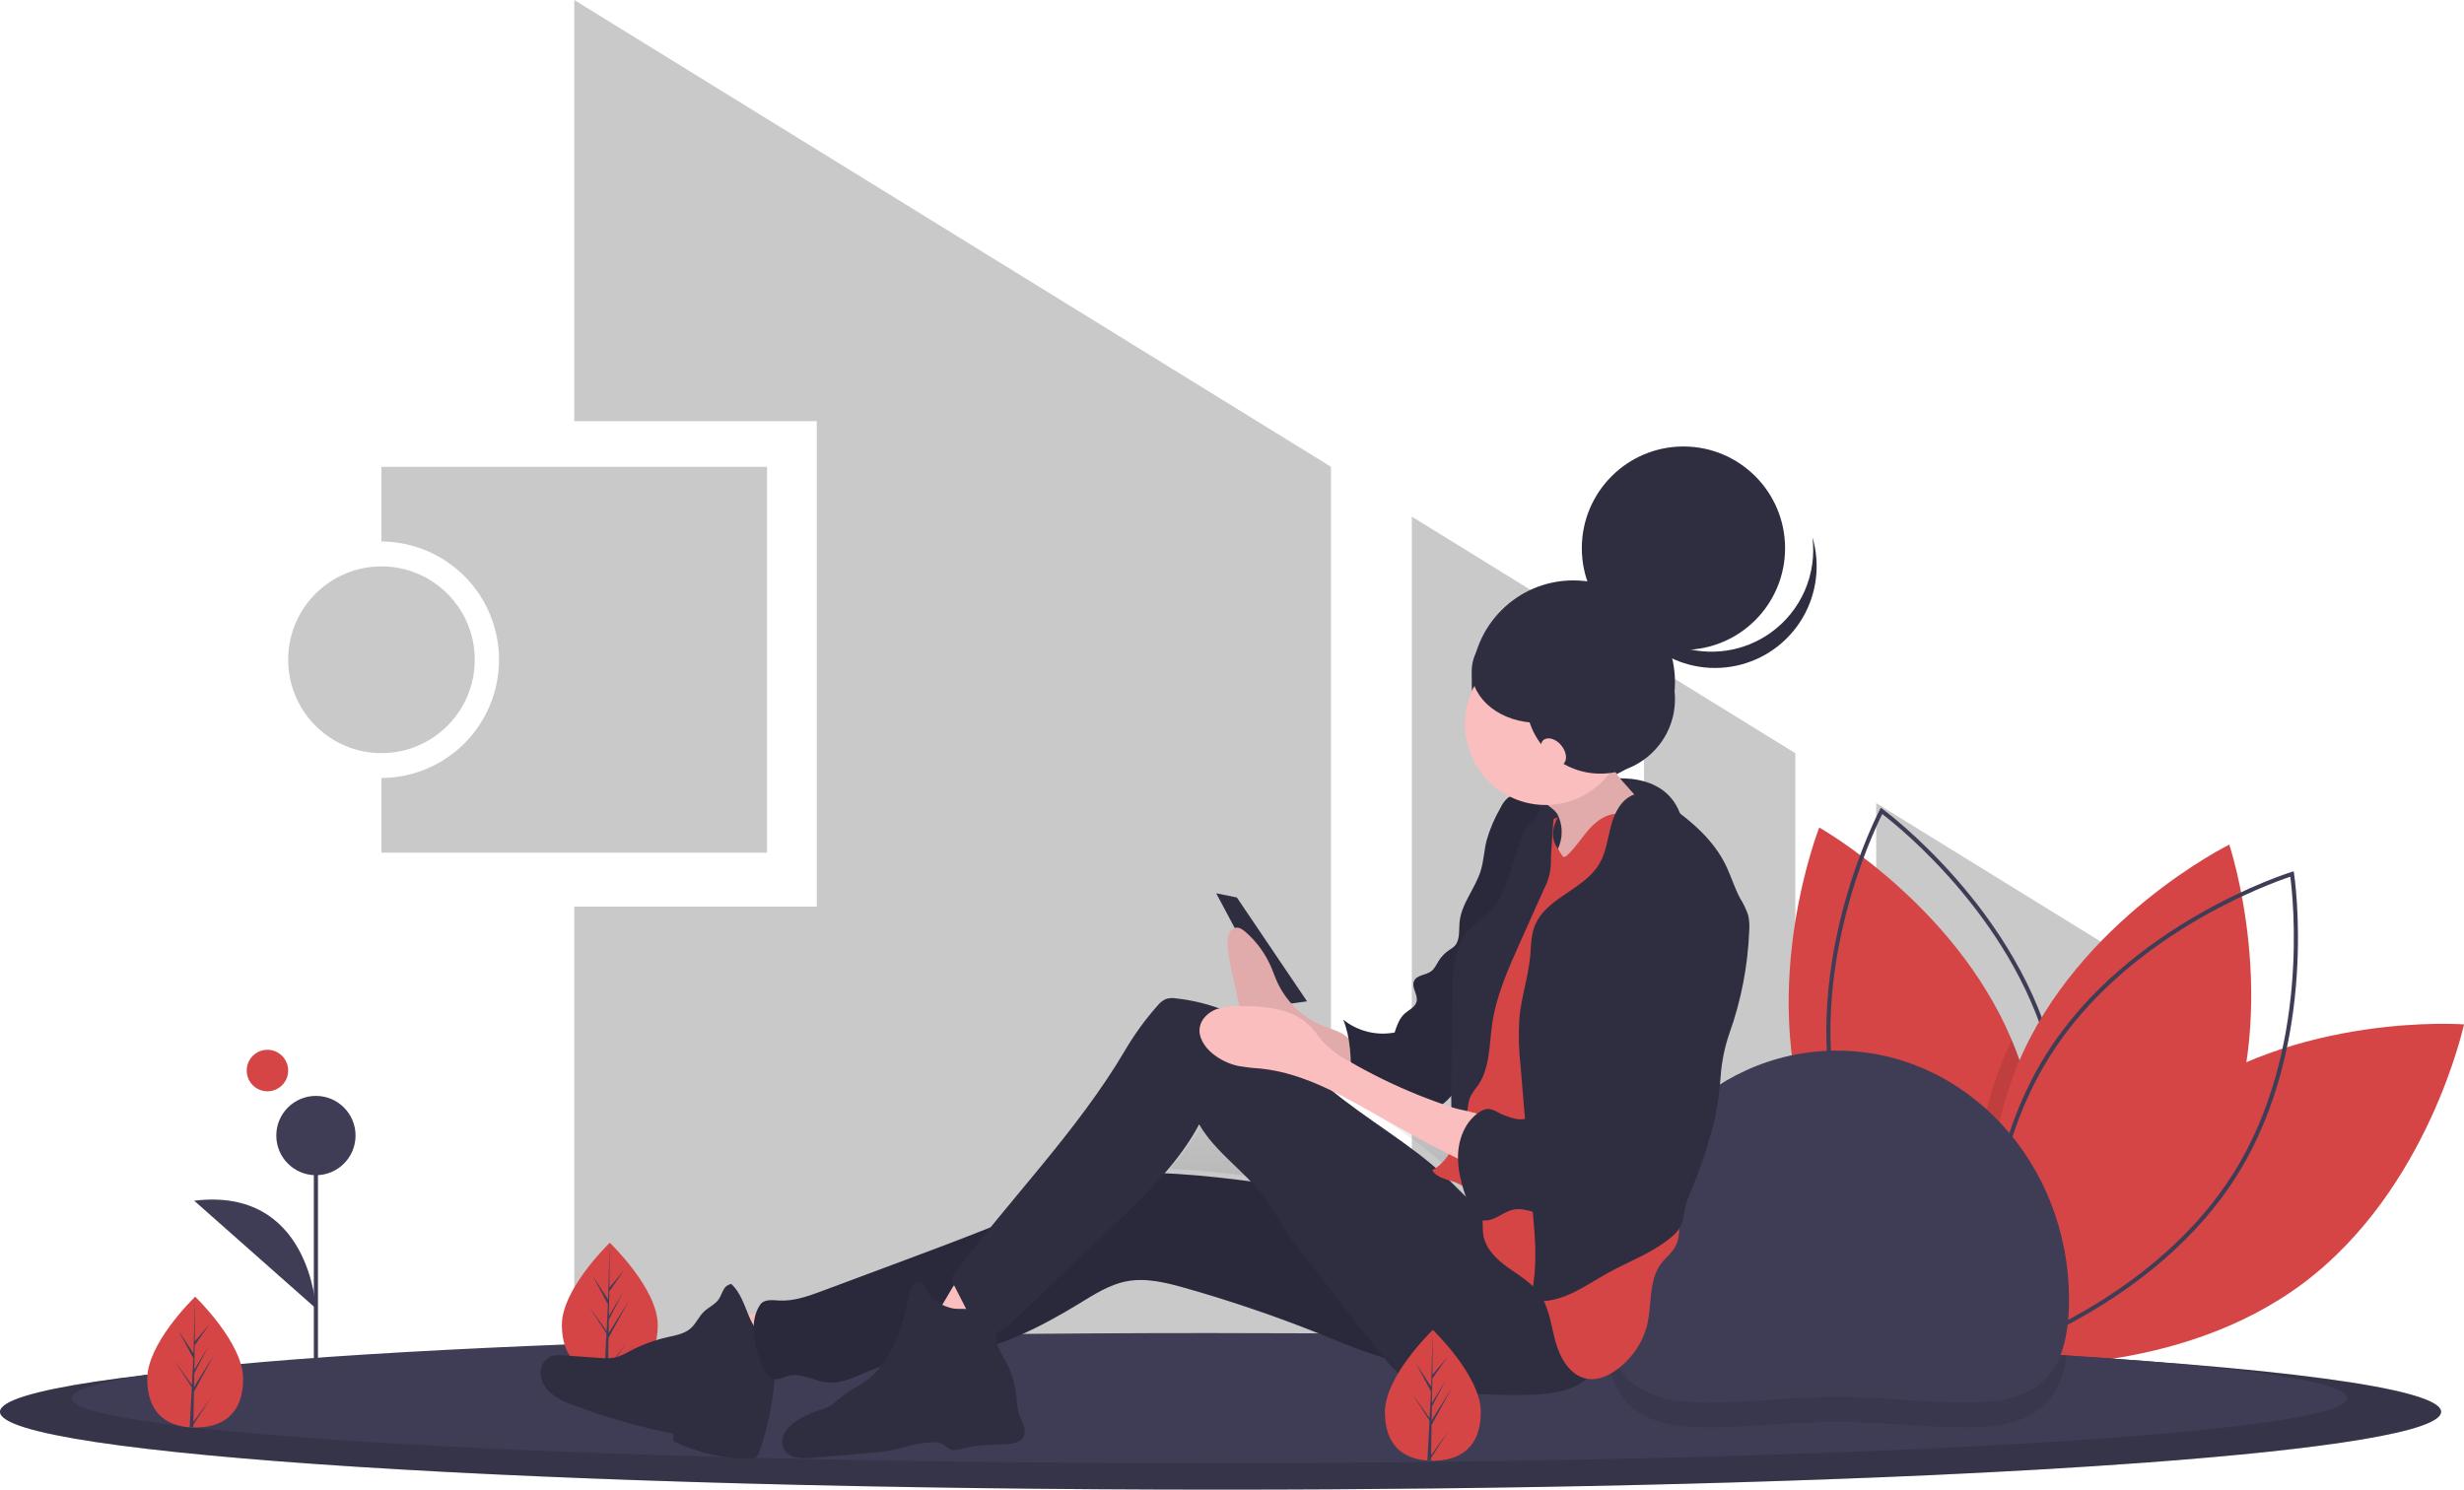 <svg width="258" height="156" viewBox="0 0 258 156" fill="none" xmlns="http://www.w3.org/2000/svg">
<g clip-path="url(#clip0)">
<path d="M39.941 48.886V56.707C43.212 56.724 46.343 58.036 48.65 60.357C50.957 62.677 52.252 65.818 52.252 69.092C52.252 72.365 50.957 75.506 48.65 77.827C46.343 80.147 43.212 81.46 39.941 81.476V89.298H80.317V48.886H39.941Z" fill="#C9C9C9"/>
<path d="M39.942 78.869C45.337 78.869 49.711 74.492 49.711 69.092C49.711 63.692 45.337 59.315 39.942 59.315C34.547 59.315 30.174 63.692 30.174 69.092C30.174 74.492 34.547 78.869 39.942 78.869Z" fill="#C9C9C9"/>
<path d="M187.987 78.88L172.141 69.104V144.702H187.987V78.88Z" fill="#C9C9C9"/>
<path d="M147.828 144.702H163.675V63.881L147.828 54.105V144.702Z" fill="#C9C9C9"/>
<path d="M139.361 48.882L60.129 0V44.106H85.527V94.947H60.129V144.702H139.361V48.882Z" fill="#C9C9C9"/>
<path d="M196.453 84.103V144.701H204.702L227.06 102.985L196.453 84.103Z" fill="#C9C9C9"/>
<path d="M227.237 115.782C214.087 125.621 210.379 142.906 210.379 142.906C210.379 142.906 227.992 144.239 241.142 134.401C254.293 124.562 258.001 107.277 258.001 107.277C258.001 107.277 240.387 105.943 227.237 115.782Z" fill="#D64545"/>
<path d="M210.389 142.739C210.389 142.739 210.196 142.631 209.846 142.416C209.568 142.245 209.185 142.005 208.723 141.7C204.591 138.975 193.886 130.959 189.495 118.591C184.002 103.105 190.489 86.661 190.489 86.661C190.489 86.661 204.639 94.623 210.649 108.924C210.911 109.54 211.154 110.169 211.381 110.809C216.161 124.282 211.871 138.483 210.676 141.944C210.497 142.463 210.389 142.739 210.389 142.739Z" fill="#D64545"/>
<path d="M210.453 143.228L210.252 143.082C210.108 142.978 195.836 132.483 192.169 116.575C188.502 100.667 196.736 84.974 196.82 84.818L196.937 84.596L197.139 84.743C197.283 84.847 211.555 95.341 215.222 111.249C218.889 127.158 210.654 142.85 210.571 143.006L210.453 143.228ZM197.087 85.249C196.098 87.225 189.201 101.768 192.592 116.477C195.983 131.187 208.549 141.234 210.303 142.576C211.293 140.6 218.19 126.058 214.799 111.348C211.408 96.639 198.842 86.592 197.087 85.249Z" fill="#3F3D56"/>
<path opacity="0.1" d="M210.677 141.943C210.356 142.13 210.077 142.287 209.846 142.416C209.341 142.693 209.058 142.833 209.058 142.833C209.058 142.833 208.925 142.433 208.723 141.7C207.61 137.693 204.422 123.725 209.757 110.895C210.038 110.223 210.335 109.566 210.649 108.923C210.911 109.539 211.155 110.167 211.382 110.808C216.162 124.283 211.873 138.482 210.677 141.943Z" fill="black"/>
<path d="M232.726 120.385C226.42 135.558 210.586 143.393 210.586 143.393C210.586 143.393 204.976 126.629 211.283 111.456C217.589 96.284 233.423 88.449 233.423 88.449C233.423 88.449 239.033 105.214 232.726 120.385Z" fill="#D64545"/>
<path d="M255.605 147.851C255.605 149.885 243.911 151.747 224.578 153.175C221.063 153.434 217.295 153.678 213.301 153.909C209.847 154.107 206.229 154.294 202.445 154.469C198.778 154.636 194.971 154.79 191.024 154.933C178.556 155.387 164.775 155.713 150.134 155.876C146.582 155.915 142.981 155.946 139.331 155.968C135.533 155.989 131.69 156 127.803 156C57.219 156 0 152.352 0 147.85C0 143.349 57.219 139.701 127.803 139.701C158.189 139.701 186.097 140.378 208.032 141.504C208.839 141.546 209.638 141.587 210.429 141.628C210.434 141.631 210.439 141.632 210.445 141.631C238.071 143.129 255.605 145.359 255.605 147.851Z" fill="#3F3D56"/>
<path opacity="0.15" d="M255.605 147.851C255.605 149.885 243.911 151.747 224.578 153.175C221.063 153.434 217.295 153.678 213.301 153.909C209.847 154.107 206.229 154.294 202.445 154.469C198.778 154.636 194.971 154.79 191.024 154.933C178.556 155.387 164.775 155.713 150.134 155.876C146.582 155.915 142.981 155.946 139.331 155.968C135.533 155.989 131.69 156 127.803 156C57.219 156 0 152.352 0 147.85C0 143.349 57.219 139.701 127.803 139.701C158.189 139.701 186.097 140.378 208.032 141.504C208.839 141.546 209.638 141.587 210.429 141.628C210.434 141.631 210.439 141.632 210.445 141.631C238.071 143.129 255.605 145.359 255.605 147.851Z" fill="black"/>
<path d="M245.783 146.416C245.783 148.118 234.882 149.674 216.858 150.868C213.583 151.083 210.068 151.288 206.345 151.481C203.126 151.646 199.753 151.802 196.225 151.948C192.806 152.089 189.257 152.219 185.576 152.337C173.952 152.717 161.103 152.989 147.454 153.126C144.143 153.158 140.786 153.184 137.383 153.202C133.841 153.221 130.258 153.231 126.636 153.23C60.832 153.23 7.488 150.179 7.488 146.416C7.488 142.653 60.833 139.603 126.637 139.603C141.188 139.603 155.128 139.753 168.018 140.026H168.05C180.24 140.285 191.492 140.654 201.429 141.113C202.182 141.148 202.928 141.182 203.665 141.215C203.667 141.217 203.67 141.218 203.672 141.219C203.675 141.219 203.677 141.22 203.68 141.219C208.232 141.441 212.491 141.68 216.414 141.936C216.458 141.939 216.501 141.943 216.545 141.945C234.758 143.142 245.783 144.704 245.783 146.416Z" fill="#3F3D56"/>
<path opacity="0.1" d="M216.417 141.936C214.806 152.432 204.634 148.915 192.328 148.915C179.328 148.915 168.713 152.841 168.051 140.028C180.242 140.286 191.493 140.655 201.43 141.114C202.184 141.149 202.929 141.183 203.666 141.216C203.67 141.22 203.676 141.221 203.681 141.221C208.233 141.441 212.493 141.68 216.417 141.936Z" fill="black"/>
<path d="M68.872 138.743C68.872 142.527 66.625 143.848 63.852 143.848C63.789 143.848 63.724 143.848 63.66 143.846C63.531 143.843 63.404 143.837 63.278 143.828C60.776 143.651 58.832 142.262 58.832 138.743C58.832 135.102 63.481 130.506 63.831 130.166L63.852 130.146C63.852 130.146 68.872 134.959 68.872 138.743Z" fill="#D64545"/>
<path d="M63.671 143.27L65.507 140.703L63.666 143.552L63.661 143.847C63.533 143.844 63.406 143.838 63.28 143.829L63.477 140.043V140.014L63.481 140.009L63.5 139.651L61.654 136.794L63.505 139.382L63.51 139.458L63.659 136.598L62.079 133.646L63.678 136.096L63.834 130.166L63.808 134.842L65.381 132.988L63.801 135.245L63.759 137.807L65.228 135.349L63.753 138.184L63.73 139.607L65.861 136.186L63.723 140.103L63.671 143.27Z" fill="#3F3D56"/>
<path d="M168.016 136.097C168.016 121.697 178.901 110.024 192.328 110.024C205.755 110.024 216.64 121.697 216.64 136.097C216.64 150.496 205.755 146.309 192.328 146.309C178.901 146.309 168.016 150.496 168.016 136.097Z" fill="#3F3D56"/>
<path d="M33.295 118.919H32.861V148.29H33.295V118.919Z" fill="#3F3D56"/>
<path d="M33.079 123.072C35.371 123.072 37.229 121.213 37.229 118.919C37.229 116.625 35.371 114.766 33.079 114.766C30.788 114.766 28.93 116.625 28.93 118.919C28.93 121.213 30.788 123.072 33.079 123.072Z" fill="#3F3D56"/>
<path d="M33.078 137.021C33.078 137.021 32.485 124.259 20.332 125.742L33.078 137.021Z" fill="#3F3D56"/>
<path d="M153.909 123.751C154.017 124.135 154.138 124.516 154.267 124.894C153.687 124.325 153.119 123.738 152.539 123.171C152.772 123.243 153.003 123.316 153.223 123.402C153.462 123.496 153.691 123.613 153.909 123.75V123.751ZM151.101 121.847C147.686 118.874 143.728 116.573 140.228 113.691C142.139 114.632 143.998 115.729 145.843 116.781C148.03 118.028 150.244 119.227 152.484 120.378C152.119 120.95 151.65 121.448 151.101 121.847ZM152.562 114.362L152.726 114.194C152.727 114.616 152.731 115.011 152.736 115.37C152.43 115.268 152.124 115.164 151.819 115.057C152.081 114.841 152.329 114.609 152.562 114.362L152.562 114.362ZM122.475 122.41C123.882 120.819 125.105 119.073 126.12 117.206C127.475 119.578 129.679 121.285 131.554 123.272C128.533 122.872 125.509 122.544 122.475 122.409V122.41Z" fill="url(#paint0_linear)"/>
<path d="M25.457 144.392C25.457 148.176 23.21 149.497 20.438 149.497C20.375 149.497 20.309 149.497 20.246 149.495C20.117 149.492 19.99 149.486 19.864 149.477C17.362 149.3 15.418 147.911 15.418 144.392C15.418 140.751 20.067 136.155 20.417 135.815L20.437 135.795C20.437 135.795 25.457 140.608 25.457 144.392Z" fill="#D64545"/>
<path d="M20.255 148.919L22.091 146.352L20.25 149.201L20.245 149.496C20.117 149.493 19.989 149.487 19.864 149.478L20.061 145.692V145.663L20.065 145.658L20.084 145.3L18.238 142.443L20.089 145.031L20.094 145.107L20.243 142.247L18.663 139.295L20.262 141.745L20.418 135.815L20.392 140.491L21.965 138.637L20.385 140.894L20.343 143.456L21.812 140.998L20.339 143.831L20.316 145.254L22.447 141.833L20.307 145.752L20.255 148.919Z" fill="#3F3D56"/>
<path d="M28.003 114.284C29.202 114.284 30.174 113.312 30.174 112.112C30.174 110.912 29.202 109.939 28.003 109.939C26.804 109.939 25.832 110.912 25.832 112.112C25.832 113.312 26.804 114.284 28.003 114.284Z" fill="#D64545"/>
<path d="M167.579 81.701C167.579 81.701 175.454 79.956 176.322 86.908C177.191 93.861 172.14 95.174 172.14 95.174L168.942 96.034L156.568 92.775L158.306 87.778L167.579 81.701Z" fill="#2F2E41"/>
<path d="M164.741 82.084C170.619 82.084 175.383 77.316 175.383 71.433C175.383 65.55 170.619 60.782 164.741 60.782C158.864 60.782 154.1 65.55 154.1 71.433C154.1 77.316 158.864 82.084 164.741 82.084Z" fill="#2F2E41"/>
<path d="M127.346 93.55L129.508 93.986L136.859 104.865L133.616 105.301L127.346 93.55Z" fill="#2F2E41"/>
<path d="M75.047 137.695C75.63 139.615 76.348 141.492 77.196 143.311C79.632 142.8 82.029 142.116 84.368 141.265C84.441 141.238 83.027 139.388 82.878 139.236C82.302 138.599 81.616 138.071 80.853 137.677C80.106 137.352 79.186 137.6 78.388 137.641C77.275 137.697 76.162 137.715 75.047 137.695Z" fill="#FBBEBE"/>
<path d="M80.868 140.601C79.649 140.219 78.909 138.992 78.413 137.808C77.916 136.625 77.517 135.334 76.577 134.465C76.398 134.493 76.229 134.565 76.084 134.674C75.94 134.783 75.824 134.926 75.749 135.091C75.57 135.407 75.464 135.762 75.258 136.06C74.866 136.627 74.177 136.901 73.684 137.382C73.167 137.886 72.884 138.599 72.35 139.084C71.677 139.693 70.728 139.843 69.846 140.045C68.482 140.357 67.165 140.847 65.928 141.5C65.472 141.775 64.985 141.994 64.476 142.151C63.917 142.259 63.344 142.278 62.779 142.208L58.881 141.93C58.534 141.885 58.182 141.901 57.84 141.976C57.039 142.201 56.542 143.096 56.6 143.931C56.651 144.347 56.786 144.748 56.998 145.109C57.21 145.47 57.494 145.784 57.833 146.03C58.511 146.516 59.26 146.896 60.053 147.156C63.448 148.439 66.944 149.438 70.504 150.144L70.506 150.917C72.982 152.135 75.704 152.769 78.463 152.771C78.667 152.786 78.871 152.751 79.058 152.667C79.314 152.483 79.492 152.211 79.56 151.903C80.495 149.166 81.042 146.311 81.185 143.421C81.255 142.689 81.198 141.95 81.018 141.236C80.805 140.534 81.536 140.829 80.86 140.554" fill="#2F2E41"/>
<path d="M155.628 125.893C144.072 126.586 132.649 123.2 121.077 122.838C119.639 122.748 118.195 122.84 116.78 123.112C115.294 123.446 113.908 124.119 112.526 124.763C106.32 127.653 99.899 130.047 93.487 132.438L86.12 135.184C84.648 135.733 83.123 136.291 81.556 136.194C80.853 136.151 79.991 136.045 79.597 136.631C78.398 138.408 78.965 141.019 79.756 143.013C80.013 143.66 80.448 144.359 81.137 144.432C81.622 144.484 82.073 144.203 82.544 144.077C83.885 143.718 85.221 144.62 86.601 144.767C88.308 144.949 89.889 143.976 91.499 143.381C94.168 142.394 97.086 142.425 99.891 141.958C104.595 141.174 108.954 138.988 113.03 136.497C114.582 135.549 116.152 134.533 117.934 134.186C119.984 133.787 122.089 134.316 124.099 134.885C128.891 136.242 133.608 137.85 138.232 139.702C140.665 140.677 143.083 141.723 145.616 142.397C151.095 143.841 156.891 143.503 162.166 141.431C164.016 140.699 166.026 139.407 166.132 137.409C166.192 136.27 165.31 135.266 164.72 134.292C164.341 133.668 163.963 133.043 163.551 132.44C161.557 129.523 159.139 125.683 155.628 125.893Z" fill="#2F2E41"/>
<path opacity="0.1" d="M155.628 125.893C144.072 126.586 132.649 123.2 121.077 122.838C119.639 122.748 118.195 122.84 116.78 123.112C115.294 123.446 113.908 124.119 112.526 124.763C106.32 127.653 99.899 130.047 93.487 132.438L86.12 135.184C84.648 135.733 83.123 136.291 81.556 136.194C80.853 136.151 79.991 136.045 79.597 136.631C78.398 138.408 78.965 141.019 79.756 143.013C80.013 143.66 80.448 144.359 81.137 144.432C81.622 144.484 82.073 144.203 82.544 144.077C83.885 143.718 85.221 144.62 86.601 144.767C88.308 144.949 89.889 143.976 91.499 143.381C94.168 142.394 97.086 142.425 99.891 141.958C104.595 141.174 108.954 138.988 113.03 136.497C114.582 135.549 116.152 134.533 117.934 134.186C119.984 133.787 122.089 134.316 124.099 134.885C128.891 136.242 133.608 137.85 138.232 139.702C140.665 140.677 143.083 141.723 145.616 142.397C151.095 143.841 156.891 143.503 162.166 141.431C164.016 140.699 166.026 139.407 166.132 137.409C166.192 136.27 165.31 135.266 164.72 134.292C164.341 133.668 163.963 133.043 163.551 132.44C161.557 129.523 159.139 125.683 155.628 125.893Z" fill="black"/>
<path d="M97.236 138.258C99.046 138.876 100.87 139.444 102.711 139.962C103.742 138.269 105.669 137.09 106.109 135.155C106.136 135.071 106.136 134.98 106.109 134.896C106.062 134.813 105.989 134.748 105.901 134.71C104.583 133.979 103.119 133.549 101.614 133.453C100.427 133.377 99.884 134.619 99.346 135.491C99.128 135.845 97.72 138.423 97.236 138.258Z" fill="#FBBEBE"/>
<path d="M99.771 137.022C98.703 136.797 97.657 136.223 97.112 135.271C96.856 134.826 96.585 134.225 96.074 134.259C95.6 134.291 95.383 134.856 95.276 135.322C94.877 137.065 94.486 138.821 93.784 140.465C93.082 142.109 92.046 143.653 90.585 144.672C89.915 145.139 89.168 145.487 88.513 145.975C87.924 146.413 87.41 146.963 86.76 147.303C86.325 147.503 85.876 147.67 85.416 147.805C84.74 148.04 84.094 148.355 83.492 148.742C82.962 149.05 82.513 149.48 82.181 149.996C82.018 150.256 81.923 150.552 81.904 150.859C81.885 151.165 81.943 151.471 82.073 151.75C82.212 151.979 82.399 152.175 82.62 152.327C82.841 152.478 83.092 152.581 83.356 152.629C83.882 152.72 84.42 152.733 84.95 152.669C87.058 152.513 89.162 152.326 91.267 152.138C92.157 152.08 93.042 151.957 93.914 151.769C94.375 151.658 94.827 151.511 95.286 151.392C96.073 151.189 96.88 151.071 97.693 151.041C97.929 151.021 98.166 151.042 98.395 151.104C98.882 151.263 99.228 151.749 99.731 151.848C100.054 151.879 100.38 151.836 100.683 151.721C102.2 151.307 103.793 151.318 105.362 151.233C106.054 151.196 106.863 151.064 107.18 150.445C107.576 149.672 106.92 148.809 106.658 147.98C106.528 147.451 106.455 146.909 106.442 146.364C106.321 145.017 105.926 143.71 105.281 142.522C104.744 141.536 104.012 140.446 104.389 139.388C104.516 139.029 104.772 138.695 104.746 138.313C104.635 136.64 100.74 137.225 99.771 137.022Z" fill="#2F2E41"/>
<path d="M138.298 107.335C136.25 106.432 134.609 104.801 133.693 102.757C133.5 102.318 133.341 101.86 133.156 101.416C132.55 99.943 131.607 98.632 130.403 97.589C130.103 97.334 129.749 97.09 129.382 97.157C129.197 97.213 129.03 97.317 128.898 97.459C128.766 97.6 128.674 97.774 128.63 97.962C128.527 98.366 128.501 98.785 128.554 99.198C128.657 100.172 128.824 101.138 129.055 102.089L129.615 104.644C129.684 105.036 129.801 105.419 129.963 105.784C130.204 106.215 130.523 106.597 130.904 106.912C131.415 107.384 131.935 107.843 132.463 108.289C133.197 108.994 134.154 109.42 135.168 109.493C137.463 109.919 139.797 110.532 141.734 112.031C141.712 112.015 141.725 110.318 141.692 110.124C141.603 109.61 141.534 109.101 141.2 108.753C140.449 107.971 139.212 107.742 138.298 107.335Z" fill="#FBBEBE"/>
<path opacity="0.1" d="M138.298 107.335C136.25 106.432 134.609 104.801 133.693 102.757C133.5 102.318 133.341 101.86 133.156 101.416C132.55 99.943 131.607 98.632 130.403 97.589C130.103 97.334 129.749 97.09 129.382 97.157C129.197 97.213 129.03 97.317 128.898 97.459C128.766 97.6 128.674 97.774 128.63 97.962C128.527 98.366 128.501 98.785 128.554 99.198C128.657 100.172 128.824 101.138 129.055 102.089L129.615 104.644C129.684 105.036 129.801 105.419 129.963 105.784C130.204 106.215 130.523 106.597 130.904 106.912C131.415 107.384 131.935 107.843 132.463 108.289C133.197 108.994 134.154 109.42 135.168 109.493C137.463 109.919 139.797 110.532 141.734 112.031C141.712 112.015 141.725 110.318 141.692 110.124C141.603 109.61 141.534 109.101 141.2 108.753C140.449 107.971 139.212 107.742 138.298 107.335Z" fill="black"/>
<path d="M161.834 87.784C163.386 87.784 164.645 86.517 164.645 84.955C164.645 83.392 163.386 82.126 161.834 82.126C160.282 82.126 159.023 83.392 159.023 84.955C159.023 86.517 160.282 87.784 161.834 87.784Z" fill="#2F2E41"/>
<path d="M160.095 83.246C159.332 83.161 158.484 83.099 157.873 83.566C157.549 83.853 157.29 84.206 157.113 84.602C156.483 85.685 155.992 86.844 155.65 88.049C155.399 89.082 155.357 90.161 155.047 91.177C154.47 93.061 152.993 94.652 152.825 96.617C152.749 97.496 152.896 98.525 152.256 99.128C152.098 99.261 151.928 99.381 151.75 99.486C151.306 99.784 150.929 100.172 150.644 100.625C150.405 101.006 150.22 101.445 149.859 101.712C149.287 102.137 148.338 102.092 148.058 102.749C147.768 103.423 148.503 104.172 148.333 104.888C148.194 105.469 147.546 105.736 147.1 106.131C146.529 106.637 146.267 107.401 146.029 108.129C145.089 108.307 144.121 108.279 143.193 108.047C142.264 107.815 141.397 107.385 140.65 106.786C141.435 108.72 141.452 110.855 141.486 112.944C141.497 113.622 141.476 114.382 140.993 114.854C143.23 114.903 145.413 115.509 147.597 116.003C148.551 116.219 149.587 116.406 150.477 115.998C150.977 115.73 151.424 115.374 151.796 114.947C152.985 113.742 154.23 112.426 154.522 110.753C154.685 109.816 154.527 108.856 154.57 107.904C154.623 106.726 154.983 105.588 155.291 104.451C155.921 102.123 156.344 99.743 156.553 97.34C156.683 95.858 157.962 94.664 158.636 93.339C159.907 90.838 161.207 88.232 161.303 85.424C161.332 84.485 161.023 83.349 160.095 83.246Z" fill="#2F2E41"/>
<path opacity="0.1" d="M160.095 83.246C159.332 83.161 158.484 83.099 157.873 83.566C157.549 83.853 157.29 84.206 157.113 84.602C156.483 85.685 155.992 86.844 155.65 88.049C155.399 89.082 155.357 90.161 155.047 91.177C154.47 93.061 152.993 94.652 152.825 96.617C152.749 97.496 152.896 98.525 152.256 99.128C152.098 99.261 151.928 99.381 151.75 99.486C151.306 99.784 150.929 100.172 150.644 100.625C150.405 101.006 150.22 101.445 149.859 101.712C149.287 102.137 148.338 102.092 148.058 102.749C147.768 103.423 148.503 104.172 148.333 104.888C148.194 105.469 147.546 105.736 147.1 106.131C146.529 106.637 146.267 107.401 146.029 108.129C145.089 108.307 144.121 108.279 143.193 108.047C142.264 107.815 141.397 107.385 140.65 106.786C141.435 108.72 141.452 110.855 141.486 112.944C141.497 113.622 141.476 114.382 140.993 114.854C143.23 114.903 145.413 115.509 147.597 116.003C148.551 116.219 149.587 116.406 150.477 115.998C150.977 115.73 151.424 115.374 151.796 114.947C152.985 113.742 154.23 112.426 154.522 110.753C154.685 109.816 154.527 108.856 154.57 107.904C154.623 106.726 154.983 105.588 155.291 104.451C155.921 102.123 156.344 99.743 156.553 97.34C156.683 95.858 157.962 94.664 158.636 93.339C159.907 90.838 161.207 88.232 161.303 85.424C161.332 84.485 161.023 83.349 160.095 83.246Z" fill="black"/>
<path d="M157.462 128.329C155.055 127.183 153.293 125.046 151.347 123.217C147.632 119.725 143.088 117.253 139.182 113.979C136.592 111.809 134.276 109.282 131.431 107.464C128.925 105.867 126.084 104.871 123.13 104.554C122.792 104.496 122.445 104.514 122.114 104.605C121.741 104.77 121.416 105.028 121.169 105.353C119.908 106.777 118.788 108.319 117.823 109.958C112.872 118.371 105.839 125.445 100.012 133.269C99.826 133.453 99.715 133.7 99.702 133.962C99.69 134.223 99.775 134.48 99.942 134.681L101.128 137.006C101.791 138.307 102.854 139.821 104.283 139.564C104.937 139.446 105.458 138.963 105.938 138.504L111.26 133.412L116.838 128.074C120.107 124.947 123.432 121.747 125.563 117.746C127.228 120.637 130.183 122.529 132.21 125.176C132.981 126.182 133.611 127.289 134.299 128.355C135.403 130.063 136.658 131.666 137.911 133.267L144.31 141.442C145.183 142.557 146.079 143.695 147.273 144.451C148.79 145.411 150.632 145.664 152.416 145.824C154.82 146.039 157.234 146.127 159.647 146.086C161.487 146.054 163.384 145.933 165.035 145.115C166.686 144.297 168.043 142.619 167.957 140.768C167.912 139.806 167.494 138.904 167.034 138.06C164.748 133.864 161.761 130.377 157.462 128.329Z" fill="#2F2E41"/>
<path d="M163.563 89.089C164.757 89.089 165.725 88.115 165.725 86.913C165.725 85.712 164.757 84.737 163.563 84.737C162.368 84.737 161.4 85.712 161.4 86.913C161.4 88.115 162.368 89.089 163.563 89.089Z" fill="#2F2E41"/>
<path d="M163.086 85.279C163.572 86.248 163.657 87.37 163.323 88.401C162.988 89.419 162.521 90.389 161.933 91.285C161.427 92.209 160.821 93.075 160.125 93.866C163.462 94.026 166.698 92.716 169.643 91.128C172.013 89.851 174.377 88.274 175.641 85.888C175.265 85.978 174.874 85.989 174.493 85.919C174.113 85.848 173.751 85.698 173.432 85.479C172.797 85.035 172.227 84.504 171.74 83.901L170.065 82.014C169.671 81.603 169.326 81.149 169.035 80.66C168.672 79.991 168.518 79.229 168.592 78.472C167.926 79.169 167.182 79.787 166.375 80.314C165.178 81.093 163.859 81.659 162.66 82.433C162.235 82.707 161.289 83.15 161.532 83.706C161.767 84.249 162.749 84.683 163.086 85.279Z" fill="#FBBEBE"/>
<path opacity="0.1" d="M163.086 85.279C163.572 86.248 163.657 87.37 163.323 88.401C162.988 89.419 162.521 90.389 161.933 91.285C161.427 92.209 160.821 93.075 160.125 93.866C163.462 94.026 166.698 92.716 169.643 91.128C172.013 89.851 174.377 88.274 175.641 85.888C175.265 85.978 174.874 85.989 174.493 85.919C174.113 85.848 173.751 85.698 173.432 85.479C172.797 85.035 172.227 84.504 171.74 83.901L170.065 82.014C169.671 81.603 169.326 81.149 169.035 80.66C168.672 79.991 168.518 79.229 168.592 78.472C167.926 79.169 167.182 79.787 166.375 80.314C165.178 81.093 163.859 81.659 162.66 82.433C162.235 82.707 161.289 83.15 161.532 83.706C161.767 84.249 162.749 84.683 163.086 85.279Z" fill="black"/>
<path d="M163.131 85.608C162.504 86.664 162.369 87.91 163.131 88.872C163.226 88.992 163.578 89.735 163.732 89.742C163.879 89.729 164.015 89.66 164.112 89.549C164.923 88.807 165.517 87.861 166.229 87.023C166.942 86.186 167.841 85.422 168.922 85.252C170.229 85.049 171.49 85.742 172.634 86.41C173.131 86.652 173.565 87.007 173.901 87.446C174.141 87.882 174.284 88.365 174.317 88.862C174.712 91.84 174.703 94.855 174.693 97.859C174.687 100.031 174.679 102.218 174.268 104.35C174.056 105.452 173.737 106.532 173.587 107.646C173.476 108.627 173.431 109.615 173.453 110.603L173.449 114.737C173.422 115.497 173.476 116.257 173.61 117.005C173.806 117.911 174.234 118.747 174.52 119.63C174.815 120.642 175.017 121.68 175.124 122.729L175.689 127.011C175.867 128.359 175.999 129.834 175.184 130.919C174.815 131.41 174.33 131.803 173.958 132.29C172.56 134.112 173.008 136.713 172.425 138.94C171.964 140.57 171.018 142.022 169.713 143.101C168.713 143.95 167.423 144.619 166.136 144.38C164.398 144.057 163.356 142.244 162.882 140.532C162.408 138.82 162.235 136.956 161.209 135.509C160.372 134.328 159.074 133.584 157.9 132.741C156.727 131.898 155.58 130.812 155.324 129.382C155.213 128.758 155.282 128.117 155.216 127.485C155.122 126.686 154.816 125.927 154.33 125.287C153.843 124.647 153.193 124.15 152.449 123.848C151.56 123.502 150.461 123.378 149.961 122.561C151.254 121.832 152.112 120.485 152.564 119.064C153.016 117.644 153.108 116.137 153.196 114.648L153.493 109.673C153.625 107.45 153.685 105.245 154.664 103.249C155.101 102.355 155.645 101.519 156.101 100.635C156.703 99.395 157.217 98.114 157.639 96.801C158.348 94.762 159.058 92.723 159.69 90.659C159.944 89.662 160.323 88.7 160.818 87.797C161.356 86.924 162.126 85.797 163.131 85.608Z" fill="#D64545"/>
<path d="M152.094 117.93L153.409 117.977L153.689 115.987C153.726 115.589 153.82 115.199 153.967 114.828C154.184 114.435 154.437 114.064 154.724 113.718C156.019 111.888 155.924 109.458 156.244 107.235C156.672 104.269 157.91 101.493 159.134 98.761L161.687 93.065C162.197 92.098 162.44 91.013 162.393 89.921C162.416 89.041 162.678 85.837 162.699 84.956C162.707 84.63 161.981 84.811 161.834 84.521C161.514 83.888 161.076 85.603 160.478 85.98C159.88 86.356 159.55 87.037 159.296 87.699C158.746 89.134 158.409 90.643 157.897 92.092C157.384 93.541 156.667 94.964 155.512 95.973C154.988 96.431 154.384 96.795 153.889 97.285C152.3 98.857 152.146 101.34 152.09 103.581C152.058 104.914 151.801 117.93 152.094 117.93Z" fill="#2F2E41"/>
<path d="M171.029 83.232C169.751 83.735 169.051 85.122 168.691 86.454C168.33 87.787 168.185 89.206 167.499 90.402C165.895 93.196 161.805 94.01 160.674 97.03C160.303 98.018 160.32 99.102 160.22 100.153C160.014 102.316 159.303 104.406 159.093 106.57C158.981 108.251 159.021 109.938 159.212 111.612L160.641 128.675C160.847 131.14 160.842 133.788 160.213 136.179C161.66 136.461 163.165 136.084 164.507 135.47C165.849 134.857 167.075 134.015 168.367 133.303C170.589 132.076 173.04 131.206 174.986 129.571C175.338 129.296 175.64 128.962 175.878 128.584C176.268 127.91 176.3 127.093 176.485 126.336C176.653 125.731 176.868 125.14 177.126 124.568C177.838 122.849 178.459 121.093 178.985 119.307C179.347 118.122 179.632 116.916 179.84 115.694C179.996 114.722 180.08 113.739 180.164 112.757C180.268 111.221 180.573 109.704 181.072 108.247C182.315 104.772 183.019 101.127 183.159 97.439C183.201 96.906 183.165 96.37 183.052 95.848C182.834 95.215 182.544 94.609 182.187 94.043C181.593 92.923 181.236 91.691 180.676 90.553C179.409 87.984 177.172 86.035 174.83 84.403C173.679 83.602 172.332 82.719 171.029 83.232Z" fill="#2F2E41"/>
<path d="M141.146 111.069C140.129 110.537 139.208 109.837 138.423 108.999C138.067 108.581 137.772 108.111 137.41 107.698C136.49 106.717 135.297 106.037 133.985 105.745C132.683 105.459 131.35 105.329 130.017 105.359C129.125 105.302 128.231 105.411 127.379 105.679C126.544 105.995 125.792 106.674 125.631 107.556C125.437 108.618 126.129 109.652 126.961 110.332C127.735 110.965 128.646 111.407 129.621 111.625C130.416 111.764 131.219 111.858 132.025 111.906C136.758 112.402 140.981 114.981 145.128 117.329C148.771 119.391 152.484 121.319 156.269 123.112C156.419 121.978 156.481 120.834 156.455 119.69C156.436 118.836 156.394 117.533 155.588 117.031C154.648 116.447 153.101 116.312 152.042 115.965C149.603 115.165 147.221 114.2 144.912 113.078C143.633 112.456 142.377 111.787 141.146 111.069Z" fill="#FBBEBE"/>
<path d="M161.833 84.302C166.49 84.302 170.265 80.502 170.265 75.816C170.265 71.129 166.49 67.329 161.833 67.329C157.176 67.329 153.4 71.129 153.4 75.816C153.4 80.502 157.176 84.302 161.833 84.302Z" fill="#FBBEBE"/>
<path d="M173.439 92.854C172.686 93.733 172.309 94.865 171.803 95.909C170.76 98.055 169.129 99.897 168.311 102.139C167.448 104.504 167.477 107.318 165.785 109.175C165.491 109.498 165.136 109.81 165.051 110.24C165.042 110.499 165.013 110.758 164.965 111.013C164.723 111.688 163.619 111.722 163.413 112.409C163.353 112.61 163.387 112.832 163.312 113.029C163.143 113.473 162.557 113.541 162.165 113.807C161.346 114.363 161.511 115.655 160.927 116.456C160.465 117.088 159.594 117.302 158.82 117.194C158.054 117.037 157.316 116.761 156.633 116.377C156.391 116.241 156.123 116.156 155.846 116.13C155.52 116.141 155.204 116.249 154.938 116.44C153.38 117.431 152.649 119.395 152.66 121.25C152.671 123.104 153.308 124.892 153.96 126.626C154.049 126.919 154.195 127.191 154.39 127.427C154.906 127.974 155.806 127.885 156.491 127.581C157.177 127.278 157.8 126.799 158.538 126.664C159.843 126.428 161.118 127.325 162.442 127.251C163.411 127.197 164.27 126.633 165.075 126.087C166.361 125.215 167.671 124.322 168.617 123.085C169.196 122.328 169.62 121.465 170.125 120.656C170.774 119.663 171.485 118.712 172.255 117.809L177.117 111.852C178.285 110.579 179.09 109.015 179.446 107.323C179.908 105.735 180.374 104.129 180.453 102.477C180.479 101.114 180.361 99.753 180.1 98.415C179.882 97.093 179.633 95.756 179.053 94.549C177.997 92.354 175.425 90.536 173.439 92.854Z" fill="#2F2E41"/>
<path d="M176.271 68.06C182.148 68.06 186.912 63.291 186.912 57.409C186.912 51.526 182.148 46.757 176.271 46.757C170.393 46.757 165.629 51.526 165.629 57.409C165.629 63.291 170.393 68.06 176.271 68.06Z" fill="#2F2E41"/>
<path d="M185.449 66.228C184.072 67.225 182.476 67.877 180.796 68.129C179.115 68.382 177.398 68.228 175.789 67.68C174.18 67.133 172.726 66.207 171.547 64.982C170.369 63.756 169.501 62.266 169.016 60.636C169.2 62.096 169.685 63.502 170.439 64.766C171.194 66.029 172.201 67.123 173.399 67.977C174.597 68.831 175.959 69.427 177.398 69.728C178.838 70.029 180.324 70.028 181.764 69.725C183.203 69.422 184.564 68.824 185.76 67.969C186.957 67.113 187.964 66.018 188.716 64.754C189.469 63.489 189.952 62.082 190.134 60.622C190.317 59.161 190.195 57.678 189.776 56.267C190.014 58.164 189.738 60.089 188.977 61.842C188.216 63.594 186.997 65.109 185.449 66.228Z" fill="#2F2E41"/>
<path d="M167.579 81.019C171.889 81.019 175.383 77.522 175.383 73.208C175.383 68.894 171.889 65.397 167.579 65.397C163.269 65.397 159.775 68.894 159.775 73.208C159.775 77.522 163.269 81.019 167.579 81.019Z" fill="#2F2E41"/>
<path d="M161.017 75.693C164.837 75.693 167.934 73.269 167.934 70.279C167.934 67.288 164.837 64.864 161.017 64.864C157.197 64.864 154.1 67.288 154.1 70.279C154.1 73.269 157.197 75.693 161.017 75.693Z" fill="#2F2E41"/>
<path d="M163.674 80.025C164.139 79.647 164.056 78.774 163.489 78.075C162.922 77.377 162.085 77.118 161.62 77.496C161.154 77.875 161.237 78.748 161.805 79.446C162.372 80.145 163.209 80.404 163.674 80.025Z" fill="#FBBEBE"/>
<path d="M155.051 147.868C155.051 151.652 152.804 152.974 150.031 152.974C149.968 152.974 149.903 152.974 149.839 152.971C149.711 152.969 149.583 152.963 149.458 152.954C146.955 152.777 145.012 151.387 145.012 147.868C145.012 144.227 149.661 139.632 150.011 139.291L150.031 139.271C150.031 139.271 155.051 144.085 155.051 147.868Z" fill="#D64545"/>
<path d="M149.848 152.396L151.685 149.828L149.844 152.678L149.839 152.972C149.711 152.969 149.583 152.963 149.457 152.954L149.655 149.169V149.139L149.658 149.134L149.677 148.776L147.832 145.92L149.683 148.508L149.688 148.584L149.837 145.724L148.257 142.772L149.856 145.222L150.012 139.292L149.986 143.968L151.559 142.114L149.979 144.371L149.937 146.933L151.406 144.475L149.931 147.31L149.908 148.733L152.039 145.312L149.901 149.228L149.848 152.396Z" fill="#3F3D56"/>
<path d="M208.302 142.271L208.263 142.025C208.234 141.85 205.557 124.328 214.202 110.484C222.847 96.64 239.757 91.372 239.926 91.32L240.166 91.247L240.205 91.492C240.233 91.668 242.911 109.19 234.265 123.034C225.62 136.878 208.711 142.146 208.541 142.197L208.302 142.271ZM239.811 91.814C237.715 92.511 222.564 97.913 214.57 110.714C206.576 123.515 208.364 139.513 208.656 141.704C210.752 141.007 225.902 135.606 233.896 122.804C241.89 110.003 240.103 94.006 239.811 91.814Z" fill="#3F3D56"/>
</g>
<defs>
<linearGradient id="paint0_linear" x1="138.371" y1="124.894" x2="138.371" y2="113.691" gradientUnits="userSpaceOnUse">
<stop stop-color="#808080" stop-opacity="0.251"/>
<stop offset="0.535" stop-color="#808080" stop-opacity="0.122"/>
<stop offset="1" stop-color="#808080" stop-opacity="0.102"/>
</linearGradient>
<clipPath id="clip0">
<rect width="258" height="156" fill="white"/>
</clipPath>
</defs>
</svg>
